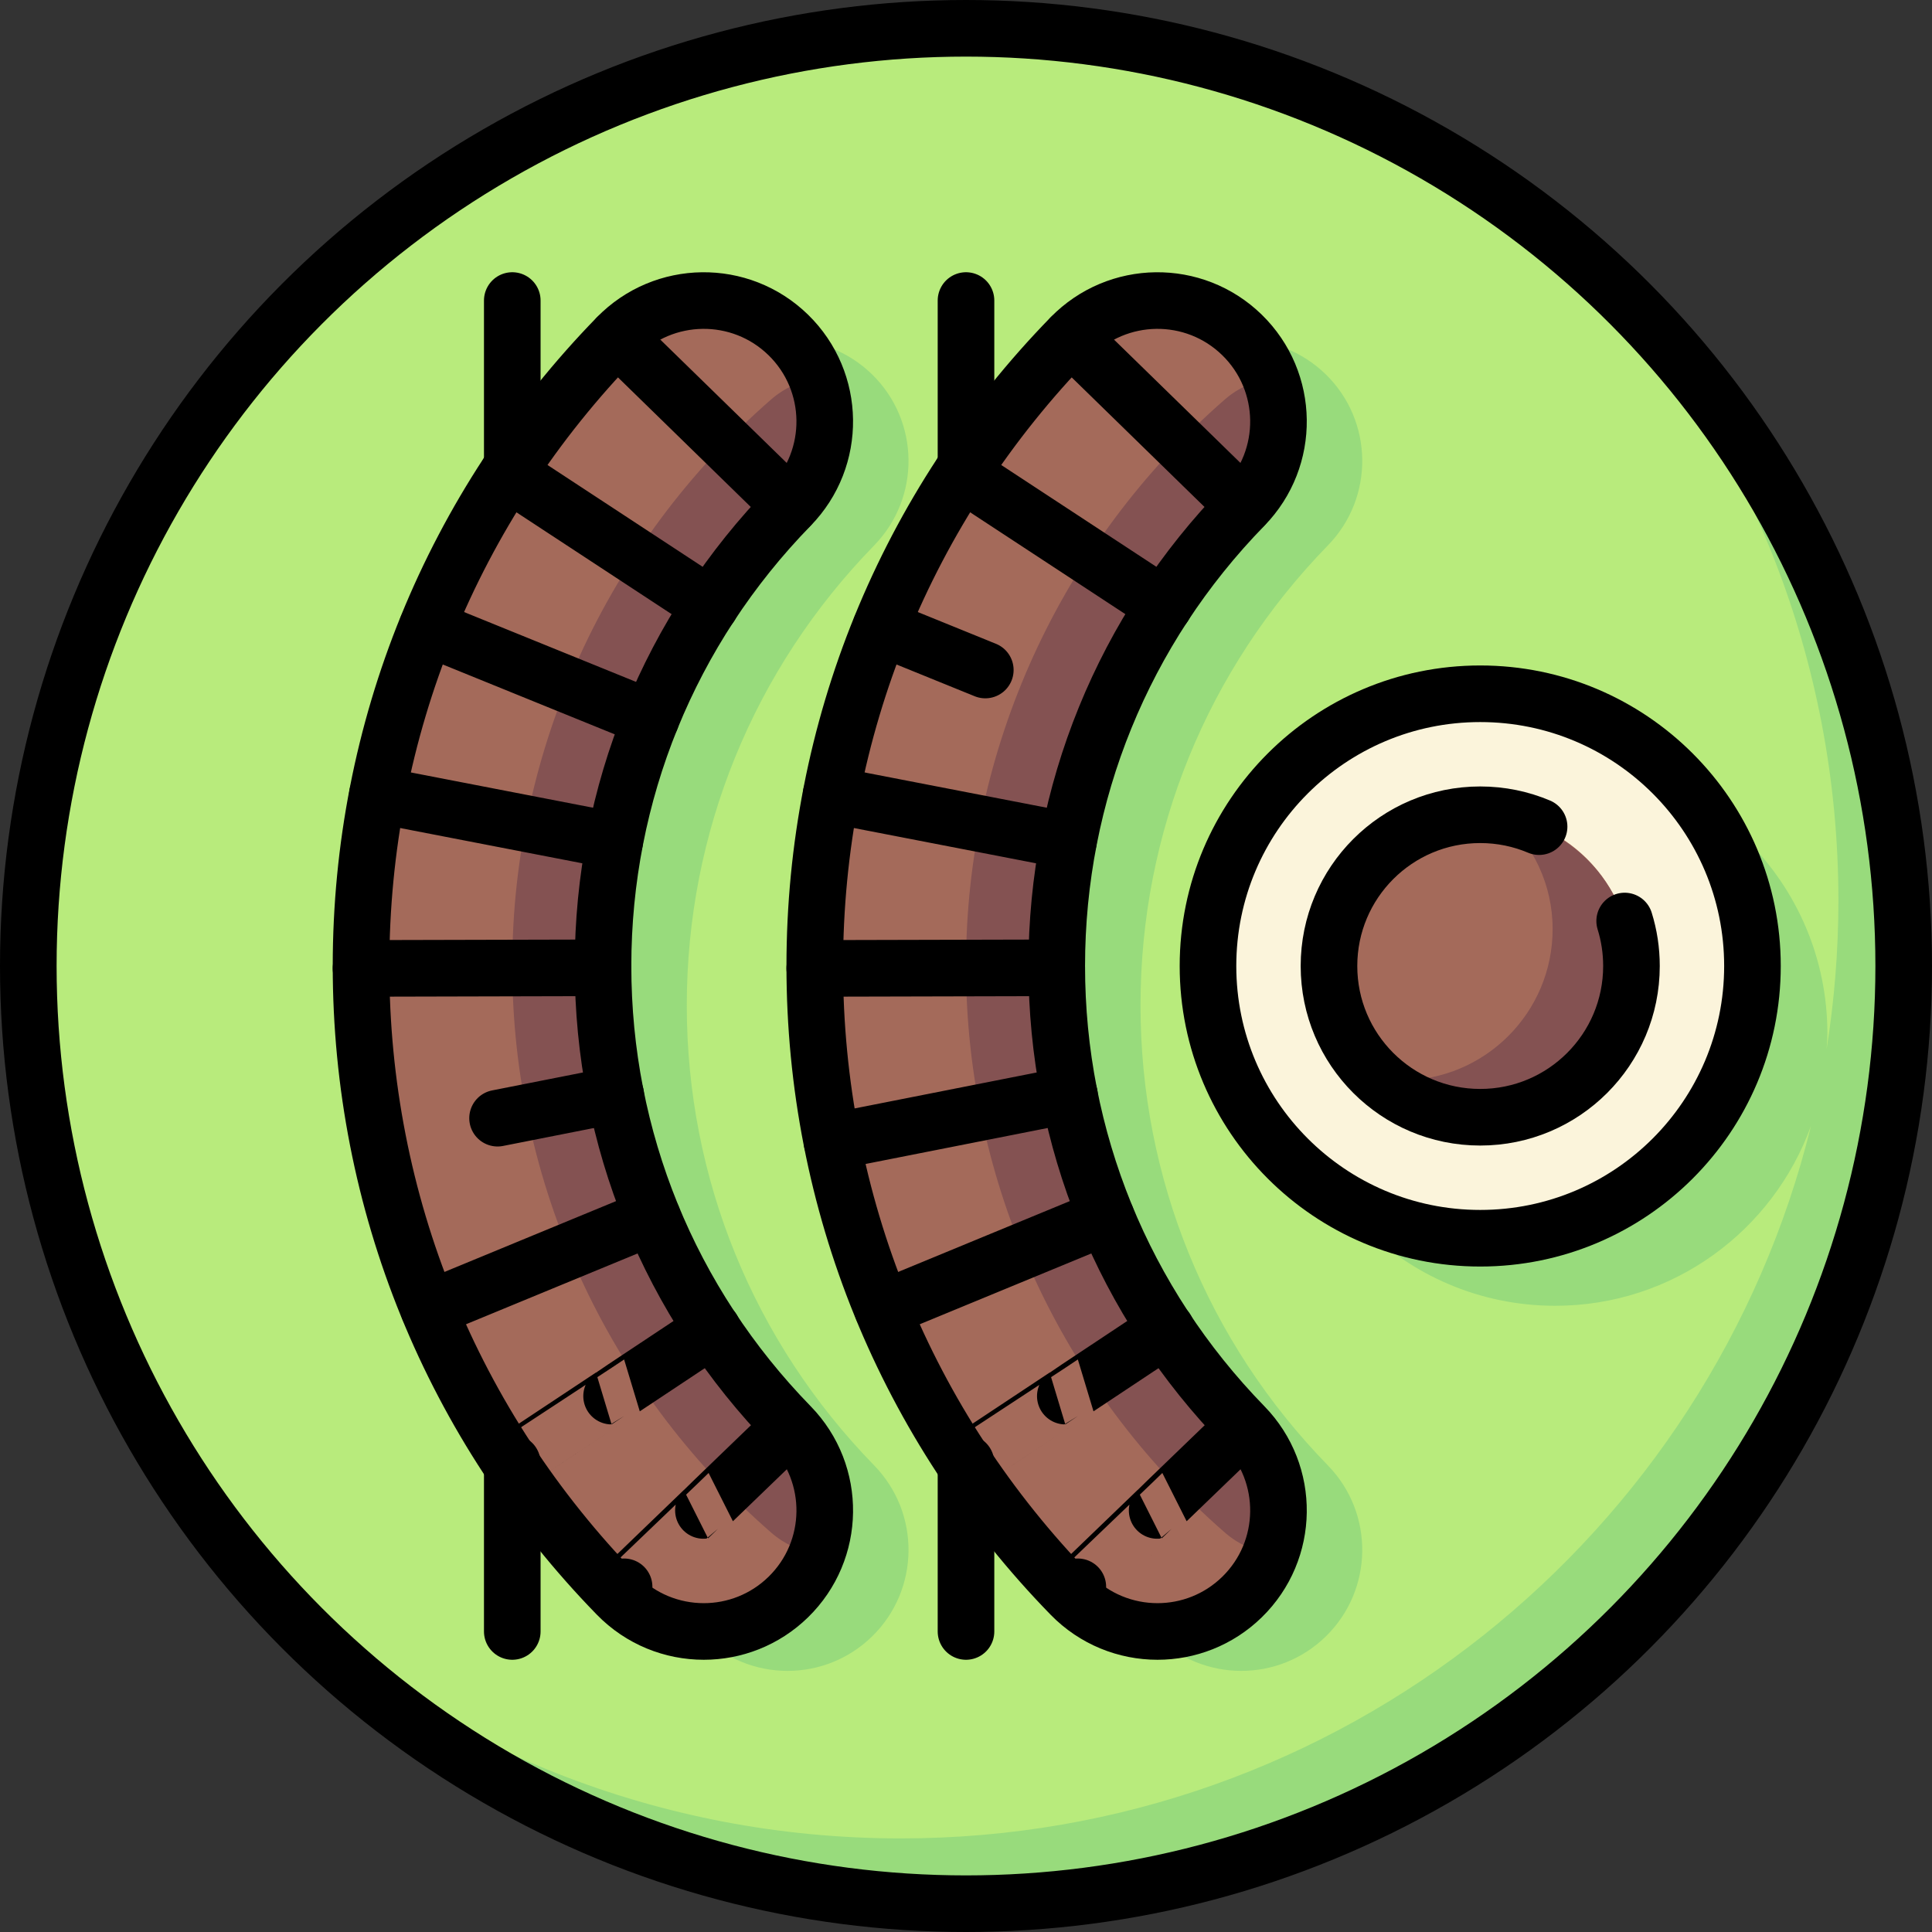 <?xml version="1.0" encoding="UTF-8"?>
<svg xmlns="http://www.w3.org/2000/svg" xmlns:xlink="http://www.w3.org/1999/xlink" version="1.1" id="Capa_1" x="0px" y="0px" viewBox="0 0 512 512" style="enable-background:new 0 0 512 512;" xml:space="preserve" width="512" height="512">
<rect x="0" y="0" width="512" height="512" fill="#333333" stroke="none"/>
<g>
	<g>
		<circle style="fill:#B8EB7C;" cx="256" cy="256" r="248.5"/>
		<path style="fill:#98DB7C;" d="M422.848,71.85c39.984,44.104,64.349,102.629,64.349,166.848c0,13.385-1.09,26.512-3.127,39.324&#10;&#9;&#9;&#9;c0.078-1.372,0.207-2.731,0.207-4.122c0-39.845-32.299-72.145-72.145-72.145c-39.844,0-72.145,32.3-72.145,72.145&#10;&#9;&#9;&#9;c0,39.844,32.301,72.145,72.145,72.145c31.254,0,57.788-19.912,67.811-47.71c-26.718,108.431-124.568,188.863-241.246,188.863&#10;&#9;&#9;&#9;c-64.219,0-122.745-24.365-166.847-64.35C117.315,472.998,182.976,504.5,256,504.5c137.243,0,248.5-111.258,248.5-248.5&#10;&#9;&#9;&#9;C504.5,182.977,472.998,117.315,422.848,71.85z"/>
		<path style="fill:#98DB7C;" d="M208.707,442.801c-8.345,0-16.682-3.237-22.968-9.684c-43.76-44.907-67.863-104.096-67.863-166.671&#10;&#9;&#9;&#9;s24.103-121.765,67.863-166.671c12.365-12.674,32.663-12.936,45.345-0.583c12.682,12.361,12.94,32.663,0.583,45.345&#10;&#9;&#9;&#9;c-32.025,32.859-49.662,76.153-49.662,121.909s17.637,89.05,49.662,121.909c12.357,12.682,12.099,32.984-0.583,45.345&#10;&#9;&#9;&#9;C224.849,439.776,216.774,442.801,208.707,442.801z"/>
		<path style="fill:#98DB7C;" d="M328.949,442.801c-8.345,0-16.682-3.237-22.968-9.684c-43.76-44.907-67.863-104.096-67.863-166.671&#10;&#9;&#9;&#9;s24.103-121.765,67.863-166.671c12.365-12.674,32.663-12.936,45.345-0.583c12.682,12.361,12.94,32.663,0.583,45.345&#10;&#9;&#9;&#9;c-32.025,32.859-49.662,76.153-49.662,121.909s17.637,89.05,49.662,121.909c12.357,12.682,12.099,32.984-0.583,45.345&#10;&#9;&#9;&#9;C345.091,439.776,337.016,442.801,328.949,442.801z"/>
		<path style="fill:#A46A5A;" d="M186.509,432.355c-8.345,0-16.682-3.237-22.968-9.684C119.781,377.765,95.677,318.575,95.677,256&#10;&#9;&#9;&#9;s24.103-121.765,67.863-166.671c12.365-12.674,32.663-12.936,45.345-0.583c12.682,12.361,12.94,32.663,0.583,45.345&#10;&#9;&#9;&#9;C177.443,166.95,159.806,210.244,159.806,256s17.637,89.05,49.662,121.909c12.357,12.682,12.099,32.984-0.583,45.345&#10;&#9;&#9;&#9;C202.65,429.329,194.576,432.355,186.509,432.355z"/>
		<circle style="fill:#FBF4DB;" cx="392.274" cy="256" r="72.145"/>
		<path style="fill:#A46A5A;" d="M306.751,432.355c-8.345,0-16.682-3.237-22.968-9.684c-43.76-44.907-67.863-104.096-67.863-166.671&#10;&#9;&#9;&#9;s24.103-121.765,67.863-166.671c12.365-12.674,32.663-12.936,45.345-0.583c12.682,12.361,12.94,32.663,0.583,45.345&#10;&#9;&#9;&#9;C297.685,166.95,280.048,210.244,280.048,256s17.637,89.05,49.662,121.909c12.357,12.682,12.099,32.984-0.583,45.345&#10;&#9;&#9;&#9;C322.892,429.329,314.818,432.355,306.751,432.355z"/>
		<circle style="fill:#A46A5A;" cx="392.274" cy="256" r="40.081"/>
		<path style="fill:#845252;" d="M398.073,216.504c8.16,7.337,13.389,17.865,13.389,29.703c0,22.136-17.945,40.081-40.081,40.081&#10;&#9;&#9;&#9;c-1.986,0-3.89-0.305-5.798-0.584c7.098,6.383,16.392,10.378,26.69,10.378c22.136,0,40.081-17.945,40.081-40.081&#10;&#9;&#9;&#9;C432.355,235.851,417.436,219.334,398.073,216.504z"/>
		<path style="fill:#845252;" d="M159.806,256c0-45.756,17.637-89.05,49.662-121.909c9.001-9.237,11.224-22.495,6.914-33.804&#10;&#9;&#9;&#9;c-4.302,0.685-8.479,2.481-12.003,5.552c-43.611,38.006-68.622,92.737-68.622,150.162c0,57.432,25.011,112.167,68.63,150.169&#10;&#9;&#9;&#9;c3.521,3.07,7.685,4.899,11.981,5.585c4.332-11.318,2.111-24.597-6.901-33.845C177.443,345.05,159.806,301.756,159.806,256z"/>
		<path style="fill:#845252;" d="M280.048,256c0-45.756,17.637-89.05,49.662-121.909c9.001-9.237,11.224-22.495,6.914-33.804&#10;&#9;&#9;&#9;c-4.302,0.685-8.479,2.481-12.003,5.552C281.011,143.845,256,198.576,256,256c0,57.432,25.011,112.167,68.63,150.169&#10;&#9;&#9;&#9;c3.521,3.07,7.685,4.899,11.981,5.585c4.332-11.318,2.111-24.597-6.901-33.845C297.685,345.05,280.048,301.756,280.048,256z"/>
	</g>
	<g>
		
			<circle style="fill:none;stroke:#000000;stroke-width:15;stroke-linecap:round;stroke-linejoin:round;stroke-miterlimit:10;" cx="256" cy="256" r="248.5"/>
		<path style="fill:none;stroke:#000000;stroke-width:15;stroke-linecap:round;stroke-linejoin:round;stroke-miterlimit:10;" d="&#10;&#9;&#9;&#9;M186.509,432.355c-8.345,0-16.682-3.237-22.968-9.684C119.781,377.765,95.677,318.575,95.677,256s24.103-121.765,67.863-166.671&#10;&#9;&#9;&#9;c12.365-12.674,32.663-12.936,45.345-0.583c12.682,12.361,12.94,32.663,0.583,45.345C177.443,166.95,159.806,210.244,159.806,256&#10;&#9;&#9;&#9;s17.637,89.05,49.662,121.909c12.357,12.682,12.099,32.984-0.583,45.345C202.65,429.329,194.576,432.355,186.509,432.355z"/>
		<path style="fill:none;stroke:#000000;stroke-width:15;stroke-linecap:round;stroke-linejoin:round;stroke-miterlimit:10;" d="&#10;&#9;&#9;&#9;M135.355,387.702c53.467-35.431,0,0,53.389-35.431c0.078,0,0.078,0,0.078,0 M165.394,420.522c42.058-40.487,0,0,41.988-40.474&#10;&#9;&#9;&#9;c0.07-0.013,0.07-0.013,0.07-0.013 M113.632,346.902c59.24-24.448,0,0,59.24-24.448 M163.173,290.147l-31.314,6.184&#10;&#9;&#9;&#9; M95.677,256.638c64.129-0.157,0,0,64.129-0.157 M162.93,222.73c0,0,0,0,0,0.082l0,0c-62.923-12.185,0,0-62.923-12.185l0,0&#10;&#9;&#9;&#9; M172.551,190.427c-59.401-24.127,0,0-59.401-24.127 M134.635,125.335l53.627,35.192l0,0 M209.426,134.075&#10;&#9;&#9;&#9;c-45.854-44.731,0,0-45.854-44.731"/>
		
			<line style="fill:none;stroke:#000000;stroke-width:15;stroke-linecap:round;stroke-linejoin:round;stroke-miterlimit:10;" x1="135.758" y1="125.335" x2="135.758" y2="79.645"/>
		
			<line style="fill:none;stroke:#000000;stroke-width:15;stroke-linecap:round;stroke-linejoin:round;stroke-miterlimit:10;" x1="135.758" y1="432.355" x2="135.758" y2="387.703"/>
		<path style="fill:none;stroke:#000000;stroke-width:15;stroke-linecap:round;stroke-linejoin:round;stroke-miterlimit:10;" d="&#10;&#9;&#9;&#9;M306.751,432.355c-8.345,0-16.682-3.237-22.968-9.684c-43.76-44.907-67.863-104.096-67.863-166.671s24.103-121.765,67.863-166.671&#10;&#9;&#9;&#9;c12.365-12.674,32.663-12.936,45.345-0.583c12.682,12.361,12.94,32.663,0.583,45.345C297.685,166.95,280.048,210.244,280.048,256&#10;&#9;&#9;&#9;s17.637,89.05,49.662,121.909c12.357,12.682,12.099,32.984-0.583,45.345C322.892,429.329,314.818,432.355,306.751,432.355z"/>
		<path style="fill:none;stroke:#000000;stroke-width:15;stroke-linecap:round;stroke-linejoin:round;stroke-miterlimit:10;" d="&#10;&#9;&#9;&#9;M255.597,387.702c53.467-35.431,0,0,53.389-35.431c0.078,0,0.078,0,0.078,0 M285.636,420.522c42.058-40.487,0,0,41.988-40.474&#10;&#9;&#9;&#9;c0.07-0.013,0.07-0.013,0.07-0.013 M233.873,346.902c59.24-24.448,0,0,59.24-24.448 M283.415,290.147l-62.927,12.427&#10;&#9;&#9;&#9; M215.919,256.638c64.129-0.157,0,0,64.129-0.157 M283.172,222.73c0,0,0,0,0,0.082l0,0c-62.923-12.185,0,0-62.923-12.185l0,0&#10;&#9;&#9;&#9; M261.117,177.561c-5.558-2.258,8.663,3.519-27.725-11.261 M254.877,125.335l53.627,35.192l0,0 M329.668,134.075&#10;&#9;&#9;&#9;c-45.854-44.731,0,0-45.854-44.731"/>
		
			<line style="fill:none;stroke:#000000;stroke-width:15;stroke-linecap:round;stroke-linejoin:round;stroke-miterlimit:10;" x1="256" y1="125.335" x2="256" y2="79.645"/>
		
			<line style="fill:none;stroke:#000000;stroke-width:15;stroke-linecap:round;stroke-linejoin:round;stroke-miterlimit:10;" x1="256" y1="432.355" x2="256" y2="387.703"/>
		
			<circle style="fill:none;stroke:#000000;stroke-width:15;stroke-linecap:round;stroke-linejoin:round;stroke-miterlimit:10;" cx="392.274" cy="256" r="72.145"/>
		<path style="fill:none;stroke:#000000;stroke-width:15;stroke-linecap:round;stroke-linejoin:round;stroke-miterlimit:10;" d="&#10;&#9;&#9;&#9;M430.553,244.081c1.171,3.765,1.802,7.768,1.802,11.919c0,22.136-17.945,40.081-40.081,40.081S352.194,278.136,352.194,256&#10;&#9;&#9;&#9;s17.945-40.081,40.081-40.081c5.534,0,10.806,1.122,15.601,3.15"/>
	</g>
</g>















</svg>
